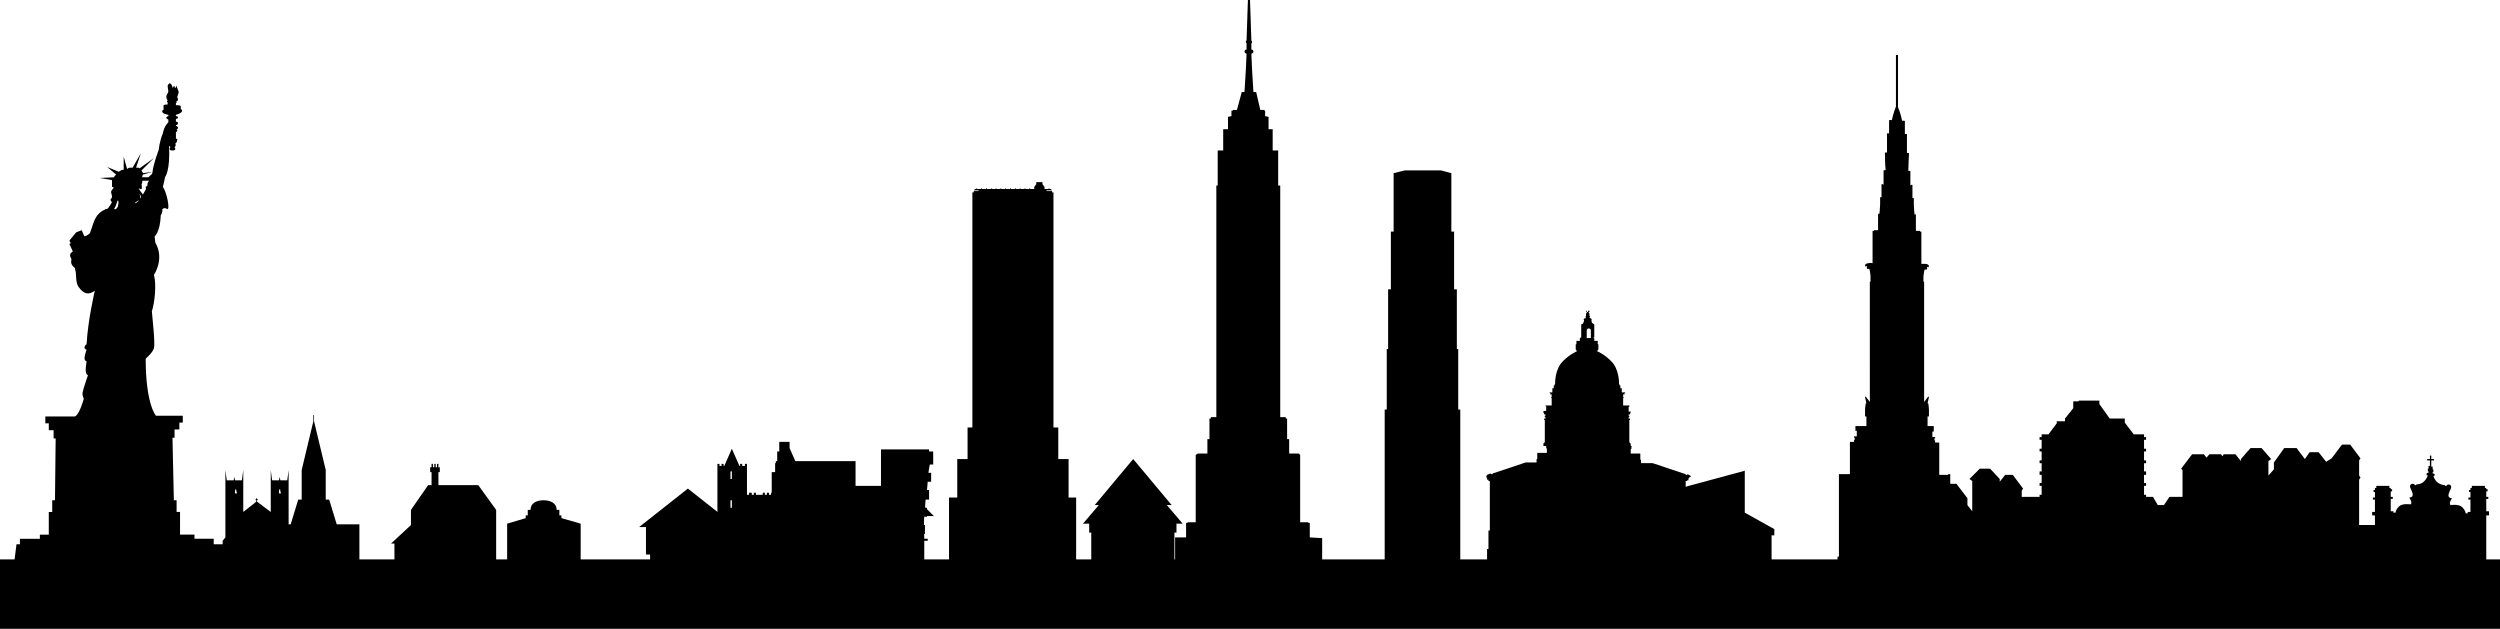 <?xml version="1.0" encoding="utf-8"?>
<!-- Generator: Adobe Illustrator 19.0.0, SVG Export Plug-In . SVG Version: 6.00 Build 0)  -->
<svg version="1.1" id="Layer_1" xmlns="http://www.w3.org/2000/svg" xmlns:xlink="http://www.w3.org/1999/xlink" x="0px" y="0px"
	 viewBox="-123 351.5 363.8 91.5" style="enable-background:new -123 351.5 363.8 91.5;" xml:space="preserve">
<g id="ground">
	<rect x="-123.2" y="432.9" width="364" height="10.2"/>
</g>
<g id="new_york">
	<polygon points="150.7,433.3 150.7,432.8 151.1,432.8 151.1,431.8 151.3,431.8 151.3,431 151.1,430.7 151.3,430.4 151.3,428.2 
		151.1,428 152.6,425.9 153.8,425.9 155.7,428 155.7,423.9 156.8,422.5 158,422.5 158.8,423.5 160,421.9 161.7,421.9 163.3,424 
		163.3,425 164,425.9 164,421.5 163.6,421.2 165.1,419.7 166.6,419.7 168,421.2 168,421.6 168.8,420.6 169.9,420.6 171.4,422.6 
		171.2,422.9 171.2,423.8 173.8,423.8 173.8,423.5 174.1,423.5 174.1,422.2 173.8,422.2 173.8,421.8 174.1,421.8 174.1,420.6 
		173.8,420.6 173.8,420.1 174.1,420.1 174.1,418.9 173.8,418.9 173.8,418.5 174.1,418.5 174.1,417.2 173.8,417.2 173.8,416.8 
		174.1,416.8 174.1,415.5 173.8,415.5 173.8,415.1 174.1,415.1 174.1,414.7 175.1,414.7 176.3,413.1 176.3,412.8 177.5,412.8 
		177.5,412.4 178.7,410.9 178.7,409.9 179.5,409.9 179.5,409.8 182.5,409.8 182.5,410.3 184,412.4 186.2,412.4 186.2,413 
		187.5,414.7 189,414.7 189,415.1 189.3,415.1 189.3,415.5 189,415.5 189,416.8 189.3,416.8 189.3,417.2 189,417.2 189,418.5 
		189.3,418.5 189.3,418.9 189,418.9 189,420.1 189.3,420.1 189.3,420.6 189,420.6 189,421.8 189.3,421.8 189.3,422.2 189,422.2 
		189,423.5 189.3,423.5 189.3,423.8 190.3,423.8 191,425 191.9,425 192.7,423.8 194.6,423.8 194.6,419.9 194.4,419.7 196,417.6 
		197.7,417.6 198.1,418.1 198.5,417.6 200.2,417.6 200.4,417.9 200.6,417.6 202.3,417.6 203.1,418.6 203.1,418.3 204.5,416.7 
		206.1,416.7 207.5,418.3 207.1,418.6 207.1,420.7 207.9,419.8 207.9,418.8 209.4,416.7 211.2,416.7 212.4,418.3 213.1,417.3 
		214.4,417.3 215.5,418.7 216.3,418.2 217.8,416.2 219,416.2 220.5,418.2 220.3,418.5 220.3,420.7 220.5,421 220.3,421.3 
		220.3,427.9 225.5,427.9 225.5,431.4 229.9,431.4 229.9,433.1 231.6,433.1 231.6,433.9 150,433.9 150,433.3 	"/>
	<polygon points="32.5,423.9 32.5,418.3 31,418.3 31,413.7 30.3,413.7 30.3,379.5 30.1,379.5 30.1,379.3 29.3,379.3 29.3,379.2 
		30.1,379.2 29.9,379 29.7,379 29.7,378.9 29.6,378.9 29.6,379 29,379 29,378.9 29,378.9 29,378.7 28.7,378.3 28.7,378 27.8,378 
		27.8,378.3 27.5,378.7 27.5,379 26.9,379 26.9,378.9 26.8,378.9 26.8,379 26.2,379 26.2,378.9 26.1,378.9 26.1,379 25.5,379 
		25.5,378.9 25.4,378.9 25.4,379 24.8,379 24.8,378.9 24.7,378.9 24.7,379 24.1,379 24.1,378.9 24,378.9 24,379 23.4,379 
		23.4,378.9 23.3,378.9 23.3,379 22.7,379 22.7,378.9 22.6,378.9 22.6,379 22,379 22,378.9 21.9,378.9 21.9,379 21.3,379 
		21.3,378.9 21.2,378.9 21.2,379 20.6,379 20.6,378.9 20.5,378.9 20.5,379 19.9,379 19.9,378.9 19.8,378.9 19.8,379 19.2,379 
		19.2,378.9 19.1,378.9 19.1,379 18.9,379 18.7,379.2 19.4,379.2 19.4,379.3 18.7,379.3 18.7,379.5 18.5,379.5 18.5,413.7 
		17.8,413.7 17.8,418.3 16.3,418.3 16.3,423.9 15.1,423.9 15.1,433.9 33.6,433.9 33.6,423.9 	"/>
	<polygon points="-10.1,420.2 -10.1,418.6 -9.9,418.6 -9.9,417.2 -9.6,417.2 -9.6,415.8 -8.1,415.8 -8.1,417.2 -7.9,417.2 
		-7.9,418.6 1.5,418.6 1.5,422.2 5.2,422.2 5.2,416.9 12.2,416.9 12.2,417.2 12.8,417.2 12.8,419.1 12.3,419.1 12.1,420.3 
		12.5,420.3 12.5,421.6 12,421.6 11.9,422.8 12.2,422.8 12.2,424.2 11.7,424.2 11.6,425.4 11.9,425.4 11.9,426.7 11.5,426.7 
		11.4,427.9 11.6,427.9 11.6,429.2 11.2,429.2 11.1,430.4 11.3,430.4 11.3,433.9 -10.7,433.9 -10.7,420.2 	"/>
	<path d="M69.2,429.8L69.2,429.8l-1.6-0.1v-2.1h-0.2v-0.1h-1.2v-9.8l-0.2-0.2h-1.4v-2.1h-0.3v-3h-0.2v-0.2h-0.8v-33.7H63v-5.1h-0.8
		v-3.1h-0.6v-1.8l-0.5-0.1v-0.8H61v-0.1h-0.6l-0.6-2.6h-0.4l-0.2-3.3l-0.1-2.3l0,0c0.1,0,0.3-0.1,0.3-0.3c0-0.1-0.1-0.3-0.3-0.3l0,0
		v-0.9c0.1,0,0.1-0.1,0.1-0.2s-0.1-0.2-0.1-0.2l-0.2-6h-0.3l-0.2,6c-0.1,0-0.1,0.1-0.1,0.2s0.1,0.2,0.1,0.2v0.9l0,0
		c-0.1,0-0.3,0.1-0.3,0.3c0,0.1,0.1,0.3,0.3,0.3l0,0l-0.1,2.3l-0.2,3.3h-0.4l-0.7,2.6h-0.6v0.1h-0.2v0.8l-0.5,0.1v1.8H55v3.1h-0.8
		v5.1H54v33.7h-0.8v0.2H53v3h-0.3v2.1h-1.4l-0.3,0.2v9.8h-1.2v0.1h-0.2v2.1H48v0.1l0,0v4.1h21.4v-4.1
		C69.4,429.8,69.2,429.8,69.2,429.8z"/>
	<path d="M161,433.9v-1.4h-0.2v-12h-0.3v0.1h-1.3v-4.7h-0.6v-0.3h-0.1v-0.3h0.1v-0.2h-0.4v-0.8h0.2v-0.8h-0.9v-1.4h0.2
		c0,0,0-0.8,0-1c0-0.3-0.1-0.9-0.1-0.9h-0.1l0.2-0.9l-0.1-0.1L157,410v-17.5h-0.1v-0.8c0,0,0.1-0.6,0.1-0.7s0.1-0.3,0.1-0.3
		s0.2,0.1,0.3,0c0.1-0.1,0-0.4,0-0.4l0.2,0.1c0,0,0.1-0.1,0.1-0.2c0-0.1-0.2-0.3-0.5-0.3s-0.6,0-0.6,0v-4.7h-0.2v-0.1h-0.6v-2.4
		h-0.2c0,0-0.1-1-0.1-1.4c0-0.4,0-1,0-1h-0.2v-1.9h-0.2l-0.1,0.1c0-1.1,0-2.1,0-2.1s-0.3-0.1-0.3,0c0-0.9,0.1-2.6,0.1-2.6
		s-0.3-0.1-0.3,0c0-1,0-2.8,0-2.8h-0.3v-1.9c0,0-0.3-0.1-0.4,0c-0.2-1.1-0.6-2-0.6-2v-7.6h-0.3v7.5c0,0-0.4,1-0.6,2
		c-0.1-0.1-0.4,0-0.4,0v1.9h-0.3c0,0,0,1.8,0,2.8h-0.3c0,0,0,1.6,0.1,2.6c0-0.1-0.3,0-0.3,0s0,0.9,0,2.1l-0.1-0.1h-0.2v1.9h-0.2
		c0,0,0,0.6,0,1c0,0.4-0.1,1.4-0.1,1.4h-0.2v2.4h-0.6v0.1h-0.2v4.7c0,0-0.3-0.1-0.6,0c-0.3,0-0.5,0.2-0.5,0.3s0.1,0.2,0.1,0.2
		l0.2-0.1c0,0-0.1,0.3,0,0.4s0.3,0,0.3,0s0.1,0.2,0.1,0.3s0.1,0.7,0.1,0.7v0.9h-0.1V410l-0.6-0.8l-0.1,0.1l0.2,0.9h-0.1
		c0,0-0.1,0.6-0.1,0.9c0,0.3,0,1,0,1h0.2v1.4H147v0.7h0.2v0.8h-0.4v0.2h0.1v0.3h-0.1v0.3h-0.6v4.7h-1.3l0,0h-0.3v12h-0.2v1.4H161z"
		/>
	<path d="M123.1,420.8L123.1,420.8l-0.5-0.3l-0.1,0.1h-0.2v-0.1l-4.8-1.6h-1.7v-0.3v-0.2h-0.1v-0.7v-0.2h-1.4v-0.6l0.1-0.1v-0.3
		l0.1-0.1h-0.2V416h-0.1v-0.1h-0.1v-3.3h0.1v-0.1v-0.1H114v-0.2h0.1v-0.1l0,0V412H114v-0.2h0.2v-0.1l0.1-0.2v-0.1H114v-0.1l0,0v-0.6
		h0.1v-0.2h-0.9v-1.1h0.1l0,0v-0.1h-0.1v-0.1l0,0v-0.1l0,0v-0.2h0.2v-0.1l0,0v-0.1h0.1v-0.1h-0.2l0,0H113v-0.5l0,0V408h-0.2v-0.2
		v-0.1l0,0v-0.1h-0.1v-0.1l-0.1-0.1c0,0,0.1-2.2-1.2-3.4c-1-1-2-1.4-2-1.4s0-0.1,0.1-0.1l0.1-0.2l0,0v-0.6l0,0v-0.1h-0.1v-0.5l0,0
		l0,0l0,0H109v-0.3l0,0v-0.1l0,0l0,0h-0.1v-0.1h0.1v-1.3l0,0v-0.1l0,0v-0.1l0,0V399h0.1l0,0l0,0l0,0H109l0,0c0,0,0,0,0-0.1v-0.1l0,0
		l0,0l0,0v-0.1c0,0-0.2-0.1-0.3-0.2s-0.1-0.3-0.1-0.3l0,0v-0.1l0,0c0,0,0-0.1,0-0.2c-0.1-0.1-0.2-0.1-0.2-0.1l0,0c0,0,0,0-0.1,0
		v-0.1l0,0c0,0,0.1,0,0.1-0.1s-0.1-0.1-0.1-0.1v-0.3l0,0l0,0v-0.1h-0.1v-0.2h0.1l0,0l0,0c0,0,0,0,0-0.1c0,0,0-0.1-0.1-0.1
		c0,0-0.1,0-0.1,0.1v0.1l0,0c0,0,0,0-0.1,0v-0.3l0,0v-0.1l0,0v0.1l0,0v0.3h-0.1l0,0c0,0,0,0,0-0.1v-0.1c0,0-0.1,0-0.1,0.1v0.1l0,0
		l0,0h0.1v0.2h-0.1v0.1l0,0l0,0v0.3l-0.1,0.1c0,0.1,0.1,0.1,0.1,0.1l0,0v0.1h-0.1l0,0c0,0-0.1,0-0.2,0.1c-0.1,0.1,0,0.2,0,0.2l0,0
		v0.1l0,0c0,0,0,0.1-0.1,0.3s-0.3,0.2-0.3,0.2v0.1l0,0l0,0l0,0v0.1c0,0.1,0,0.1,0,0.1l0,0H107l0,0l0,0l0,0h0.1v0.1l0,0v0.1l0,0v0.1
		l0,0v1.3H107v0.1h-0.1l0,0l0,0v0.1l0,0v0.3h-0.5l0,0l0,0l0,0v0.5h-0.1v0.1l0,0v0.6l0,0c0,0,0,0.1,0.1,0.2l0.1,0.1c0,0-1,0.4-2,1.4
		c-1.3,1.2-1.2,3.4-1.2,3.4l-0.1,0.1v0.1h-0.1v0.1l0,0v0.1v0.2h-0.2v0.1l0,0v0.5h-0.2l0,0h-0.2v0.1h0.1v0.1l0,0v0.1h0.2v0.2l0,0v0.1
		l0,0v0.1h-0.1v0.1l0,0h0.1v1.1h-0.9v0.1h0.1v0.6l0,0v0.1h-0.4v0.2l0.1,0.2v0.1h0.2v0.2h-0.1v0.1l0,0v0.1h0.1v0.2h-0.2v0.1v0.1h0.1
		v3.3h-0.1v0.1h-0.1v0.4h0.4v0.1v0.2l0.1,0.1v0.6h-1.4v0.2v0.7h-0.1v0.2v0.3H99l-4.8,1.6v0.1H94l-0.1-0.1l-0.5,0.2v0.1h-0.1v0.1l0,0
		v0.1l0,0c0,0,0,0,0,0.1h0.1l0,0l0,0v0.3h0.2v0.2h0.2v0.3l0,0v0.1l0,0v0.7l0,0v0.1l0,0v0.6l0,0v0.2l0,0v5.2h-0.2v2.7h-0.2v2.6h29.3
		v-2.6h-0.2v-2.7h-0.2v-5.2l0,0v-0.1l0,0v-0.6l0,0v-0.1l0,0V422l0,0v-0.1l0,0v-0.4h0.2v-0.1h0.2v-0.3l0,0l0,0h0.1V421l0,0
		L123.1,420.8L123.1,420.8L123.1,420.8L123.1,420.8z M109.5,401.2L109.5,401.2v0.5l0,0V401.2z M109.4,401.2L109.4,401.2v0.5l0,0
		V401.2z M107,401.7L107,401.7v-0.5l0,0V401.7z M107,401.7L107,401.7v-0.5l0,0V401.7z M107.1,401.7L107.1,401.7v-0.5l0,0V401.7z
		 M107.2,401.7L107.2,401.7v-0.5l0,0V401.7z M107.2,401.7L107.2,401.7v-0.5l0,0V401.7z M107.3,401.7L107.3,401.7v-0.5l0,0V401.7z
		 M107.3,401.7L107.3,401.7v-0.5l0,0V401.7z M108.5,399.8v0.9l0,0l0,0h-0.6l0,0l0,0v-0.9l0,0v-0.2l0,0c0-0.2,0.1-0.3,0.3-0.3
		s0.3,0.1,0.3,0.3l0,0V399.8L108.5,399.8z M109.1,401.7L109.1,401.7v-0.5l0,0V401.7z M109.2,401.7L109.2,401.7v-0.5l0,0V401.7z
		 M109.3,401.7L109.3,401.7v-0.5l0,0V401.7z M109.3,401.7L109.3,401.7v-0.5l0,0V401.7z M109.4,401.7L109.4,401.7v-0.5l0,0V401.7z"/>
	<path d="M222.6,426v-1.8h-0.3v-0.3h0.3v-0.8h-0.2v-0.3h0.2v-0.3h0.2v-0.3h1.9v0.3h0.2v0.2h0.2v0.3h-0.2v0.8h0.3v0.3h-0.3v1.8h0.4
		v0.2h0.3c0,0,0-0.4,0.5-0.9s1.7-0.3,1.7-0.3s0.1-0.1,0.1-0.3c0-0.2-0.3-0.7-0.3-0.7s0.5,0,0.5-0.4s-0.4-1-0.4-1.2
		c0-0.2,0.1-0.4,0.4-0.4s0.3,0.2,0.3,0.2s0.1,0,0.2,0V422c0,0,0.8,0,1.2-0.5c0.3-0.3,0.4-0.6,0.5-0.8c-0.1,0-0.2-0.1-0.2-0.2
		s0.1-0.2,0.2-0.2h0.1v-0.2h-0.1v-0.4h0.1v-0.4h0.2v-0.8h-0.4v-0.2h0.4v-0.5h0.2v0.5h0.4v0.2h-0.4v0.9h0.2v0.4h0.1v0.4H231v0.2h0.1
		c0.1,0,0.2,0.1,0.2,0.2s-0.1,0.2-0.2,0.2c0.1,0.2,0.2,0.5,0.5,0.8c0.5,0.5,1.2,0.5,1.2,0.5v0.1c0.1,0,0.2,0,0.2,0s0.1-0.2,0.3-0.2
		c0.3,0,0.4,0.2,0.4,0.4c0,0.2-0.4,0.8-0.4,1.2s0.5,0.4,0.5,0.4s-0.3,0.5-0.3,0.7c0,0.2,0.1,0.3,0.1,0.3s1.2-0.2,1.7,0.3
		s0.5,0.9,0.5,0.9h0.3V426h0.4v-1.8h-0.3v-0.3h0.3v-0.8h-0.2v-0.3h0.2v-0.3h0.2v-0.3h1.9v0.3h0.2v0.2h0.2v0.3h-0.2v0.8h0.3v0.3h-0.3
		v1.8h0.4v0.6h-0.4v7.4h-16.2v-7.4h-0.4V426H222.6z"/>
	<path d="M-90.6,430.2v3.7h10.3v-3.7l-0.7-0.5v-9.8l-0.2,1.5h-1l-0.1-0.5l-0.1,0.5h-1l-0.2-1.5v6.1l-2-1.5v-0.2c0,0,0.1,0,0.1-0.1
		h0.1l0,0h-0.1c0,0,0-0.1-0.1-0.1V424h-0.1v0.1c0,0-0.1,0-0.1,0.1h-0.1l0,0h0.1c0,0,0,0.1,0.1,0.1v0.2l-1.9,1.5v-6.1l-0.2,1.5h-1
		l-0.1-0.5l-0.1,0.5h-1l-0.2-1.5v9.8L-90.6,430.2z M-85.5,424.2L-85.5,424.2L-85.5,424.2L-85.5,424.2z M-85.5,424.3
		C-85.5,424.3-85.5,424.2-85.5,424.3L-85.5,424.3L-85.5,424.3z M-88.5,423.3h-0.3c0,0,0,0,0-0.3s0.1-0.3,0.1-0.3s0.1,0,0.1,0.3
		C-88.5,423.3-88.5,423.3-88.5,423.3z M-85.4,424.2L-85.4,424.2L-85.4,424.2L-85.4,424.2z M-85.4,424.3L-85.4,424.3L-85.4,424.3
		C-85.4,424.2-85.4,424.3-85.4,424.3z M-82.1,423.3h-0.3c0,0,0,0,0-0.3s0.1-0.3,0.1-0.3s0.1,0,0.1,0.3
		C-82.1,423.3-82.1,423.3-82.1,423.3z"/>
	<polygon points="-65.6,430.6 -66.1,430.6 -63.2,427.9 -63.2,425.7 -60.7,422.1 -60.2,422.1 -60.2,420.2 -60.4,420.2 -60.4,419.5 
		-60.2,419.5 -60.2,419 -60,419 -60,419.5 -59.8,419.5 -59.8,419 -59.6,419 -59.6,419.5 -59.4,419.5 -59.4,419 -59.2,419 
		-59.2,419.5 -59,419.5 -59,420.2 -59.2,420.2 -59.2,422.1 -53.4,422.1 -50.8,425.7 -50.8,433.6 -50.4,433.6 -50.4,433.9 
		-66.1,433.9 -66.1,433.6 -65.6,433.6 	"/>
	<path d="M-17.4,433.3v-1.1h0.6v-4h1l-7.1-5.6l-7.1,5.6h1v4h0.6v1.1c-0.5,0.1-0.9,0.3-1.2,0.6h13.5
		C-16.5,433.6-16.9,433.4-17.4,433.3z"/>
	<polygon points="47.9,429 48.2,429 48.2,427.7 49.1,427.7 46.8,425 47.5,425 41.9,418.3 36.3,425 36.9,425 34.6,427.7 35.5,427.7 
		35.5,429 35.8,429 35.8,433.4 35.1,433.4 35.1,433.9 48.6,433.9 48.6,433.4 47.9,433.4 	"/>
	<path d="M11.5,429.9H12v0.3h-0.5v3.8H4.6v-3.8H4.1v-0.3h0.5v-3.3H3.1l4.4-4.4V421h0.1v-0.2h0.2v0.2h0.1v-0.2h0.2v0.2h0.1v-0.2h0.2
		v0.2h0.1v1.2l4.4,4.4h-1.5L11.5,429.9L11.5,429.9z M8.3,424.6C8.3,424,8,424,8,424s-0.3,0-0.3,0.6s0,0.6,0,0.6h0.5
		C8.3,425.1,8.3,425.1,8.3,424.6z"/>
	<path d="M-38.5,427.7v6.2h-10.7v-6.2l2.7-0.8v-0.4h0.3v-0.8h0.4c0-1,0.9-1.4,1.9-1.4s1.9,0.4,1.9,1.4h0.4v0.8h0.3v0.4L-38.5,427.7z
		"/>
	<polygon points="135.2,429.4 135.2,428.5 130.9,426.1 130.9,420 119.8,423 119.8,423.7 119.4,423.7 119.4,424.3 119.8,424.3 
		119.8,433.5 119.1,433.5 119.1,433.9 135.2,433.9 135.2,433.5 134.8,433.5 134.8,429.4 	"/>
	<polygon points="-70.7,427.8 -74,427.8 -75.1,424.2 -75.6,424.2 -75.6,419.9 -77.3,412.8 -77.3,412.1 -77.2,412.1 -77.2,412.1 
		-77.3,412.1 -77.3,411.9 -77.4,411.9 -77.4,412.1 -77.5,412.1 -77.5,412.1 -77.4,412.1 -77.4,412.8 -79.1,419.9 -79.1,424.2 
		-79.6,424.2 -80.7,427.8 -84,427.8 -84,433.9 -70.7,433.9 	"/>
	<polygon points="89.2,402.3 89,402.3 89,393.6 88.6,393.6 88.6,385.2 88.2,385.2 88.2,376.7 86.7,376.3 81.4,376.3 79.8,376.7 
		79.8,385.2 79.4,385.2 79.4,393.6 79,393.6 79,402.3 78.8,402.3 78.8,411.1 78.5,411.1 78.5,433.9 89.5,433.9 89.5,411.1 
		89.2,411.1 	"/>
	<path d="M-6,427.7v-8.8h-0.3v0.3h-0.3v-0.3h-0.3v0.3H-7l-1.1-2.5l-1.1,2.5h-0.1v-0.3h-0.3v0.3h-0.3v-0.3h-0.3v4.6h-0.3v-0.3h-0.3
		v0.3h-0.3v-0.3h-0.3v0.3h-0.3v-0.3H-12v0.3h-1v-0.3h-0.3v0.3h-0.3v-0.3H-14v0.3h-0.3V419h-0.3v0.3H-15V419h-0.3v0.3h-0.1l-1.1-2.5
		l-1.1,2.5h-0.1V419H-18v0.3h-0.3V419h-0.3v8.8l-1.6,0.6v5.6h16.1v-5.6L-6,427.7z M-16.5,425.4h-0.2v-1.1h0.2V425.4z M-16.5,421.2
		h-0.2v-1.1h0.2V421.2z M-8.2,425.4h-0.2v-1.1h0.2V425.4z M-8.2,421.2h-0.2v-1.1h0.2V421.2z"/>
</g>
<g id="statue_of_liberty">
	<path d="M-68.4,433.9V433H-87v-2.3h-4.9v-0.8h-2.8v-0.6h-2.1V426h-0.5v-1.7h-0.4l-0.2-9.1h0.3V414h0.7v-1h0.5v-1h-3.9
		c0,0-1.5-1.6-1.5-8.3c0.5-0.5,0.9-0.8,1.2-1.5c0.2-0.7-0.2-4.2-0.3-5.4c0.4-1.2,0.7-3.9,0.3-5.3c0,0,1.6-2.3,0.2-4.7l-0.1-0.9
		c0,0,0.8-0.6,0.9-3.1c0.1-0.1,0.3-0.5,0.2-0.8c0,0,0.2-0.4,0.7-0.1s0-2.4-0.6-3.2c0,0,0.3-1.2,0.3-1.4c0,0,0.8-0.9,0.6-4.6l0.2,0.2
		c0,0-0.4,0.5,0.3,0.5c0.7,0,0.3-0.5,0.3-0.5s0.3-0.2,0.1-0.5c0.2-0.1,0.3-0.4,0.3-0.7h-0.2v-1c0,0,0.2,0,0.2-0.2
		c0-0.2-0.1-0.2-0.2-0.2c0.1,0,0.3,0,0.3-0.2c0-0.2-0.3-0.3-0.3-0.3v-0.1c0,0,0.3,0,0.3-0.3c0-0.2-0.3-0.2-0.3-0.2v-0.4
		c0,0,0.3,0,0.3-0.2c0-0.2-0.3-0.2-0.3-0.2v-0.2c0,0,0.9-0.2,0.9-0.6c0-0.2-0.2-0.2-0.2-0.2v-0.5c0,0-0.3-0.1-0.7-0.1v-0.3
		c0,0,0.1,0,0.1-0.1s-0.1-0.1-0.1-0.1s0.3-0.1,0.3-0.3s-0.1-0.2-0.1-0.4c0-0.1,0.2-0.5,0.2-0.7c0-0.2-0.3-0.7-0.3-0.9
		c-0.1,0-0.1,0.3-0.2,0.3c-0.1,0-0.1-0.3-0.1-0.3s-0.3,0.1-0.2,0.3c-0.1,0-0.1-0.2-0.2-0.4c-0.1-0.2-0.3-0.3-0.3-0.3
		s-0.3,0.2-0.3,0.4c0,0.3,0.1,0.6,0.1,0.8c0,0.2-0.3,0.5-0.3,0.8c0,0.3,0.2,0.5,0.2,0.5s-0.1,0.1-0.1,0.2c0,0.1,0.1,0.1,0.1,0.1v0.3
		c-0.4,0-0.6,0.1-0.6,0.1v0.7c0,0-0.2,0-0.2,0.2c0,0.4,0.9,0.5,0.9,0.5v0.2c0,0-0.3,0.1-0.3,0.2c0,0.2,0.3,0.3,0.3,0.3v0.4
		c0,0-0.6,0.5-0.8,1.6c-0.5,1.2-0.6,2.4-0.6,2.4s-0.8,2.1-0.9,3.2l-1.4,0.2c0,0,0-0.1-0.1-0.2c-0.1-0.1-0.1-0.2-0.1-0.2l1.8-1.8
		l-2.1,1.5c0,0-0.1-0.1-0.2-0.1c-0.2,0-0.3,0-0.3,0l0.7-2.1l-1.2,2.1c0,0-0.2,0-0.4,0c-0.2,0-0.4,0.2-0.4,0.2l-0.5-1.8v1.9
		c0,0-0.3,0-0.4,0.1c-0.2,0.1-0.3,0.2-0.3,0.2l-1.7-0.7l1.3,1.1c0,0-0.1,0.1-0.2,0.2c-0.1,0.1-0.1,0.2-0.1,0.2l-2.1,0.1l1.8,0.3
		c0,0,0,0.3,0,0.5c0,0.2,0,0.5,0,0.5h0.2v0.2c0,0-0.2,0.2-0.3,0.4c-0.1,0.3,0.1,0.5,0.1,0.8c0,0.3-0.3,0.4-0.2,0.5
		c0,0.2,0.2,0.3,0.2,0.3s-0.4,0.8-0.7,1c0,0-0.1,0-0.2,0s-0.1,0.1-0.1,0.1s-0.5,0.1-1.1,0.8c-0.6,0.7-0.9,2.2-1.1,2.6
		c-0.2,0.3-0.8,0.5-0.8,0.5l-0.3-0.6l0.1,0.2l-0.2-0.5l-0.8,0.3l-1,1.2l0.2,0.4l-0.2,0.1l0.5,1.1c0,0-0.4,0.2-0.4,0.5
		c0,0.3,0.2,0.6,0.2,0.6s-0.1,0.5,0,0.7c0.1,0.3,0.5,0.6,0.5,0.6s0,0.2,0.1,0.5s0,1.6,0.4,2.2c0.4,0.6,0.9,1,1.4,1s1-0.4,1-0.4
		s-1,4.2-1.2,7.8c-0.2,0.1-0.3,0.3-0.3,0.5c0,0.2,0.3,0.3,0.3,0.3s-0.3,0.8-0.3,1.2c0,0.4,0.3,0.5,0.3,0.5s-0.2,1.1-0.1,1.5
		c0,0.4,0.3,0.5,0.3,0.5s-0.7,2-0.8,2.6c0,0.5,0.2,0.8,0.2,0.8s-0.6,2.3-1.3,2.6h-4.3v1h0.5v1h0.7v1.2h0.3l-0.1,9h-0.4v1.7h-0.5v3.3
		h-1.3v0.6h-2.9v0.8h-0.5l-0.4,3.2H-68.4z M-102.3,377.2c0-0.1,0.1-0.3,0.1-0.3l1.4-0.4c0,0,0,0.2-0.1,0.3c0,0.1-0.1,0.1-0.2,0.2
		s-0.3,0.3-0.3,0.3h-1.1C-102.4,377.4-102.3,377.3-102.3,377.2z M-102.8,378.9c0,0,0.3,0.2,0.4,0.1s0-0.7,0-0.7l0.1-0.2v-0.3h1
		c0,0-0.1,0.1-0.2,0.3c-0.1,0.2,0,0.4-0.1,0.5c0,0.1-0.1-0.1-0.2,0.1c0,0.2,0.1,0.2,0,0.4c-0.1,0.2-0.3,0.5-0.4,0.7
		C-102.3,379.7-102.9,378.9-102.8,378.9L-102.8,378.9z M-102.8,380.6c0.1-0.1,0.2-0.3,0.2-0.5c0-0.1-0.1-0.4-0.1-0.4
		s0.1,0.1,0.1,0.2c0.1,0.1,0.1,0.1,0.1,0.1s0,0.1,0,0.2c0,0.1-0.1,0.1-0.2,0.2c-0.1,0.1-0.1,0.2-0.2,0.4c-0.1,0.1-0.4,0.3-0.4,0.3
		v-0.2C-103.3,381-102.9,380.7-102.8,380.6z M-106.1,381.3c0.1-0.3,0.2-0.6,0.2-0.6h0.1c0,0,0.1,0.3,0,0.6c0,0.3-0.2,0.5-0.3,0.6
		s-0.3,0-0.3,0S-106.2,381.6-106.1,381.3z"/>
</g>
</svg>
